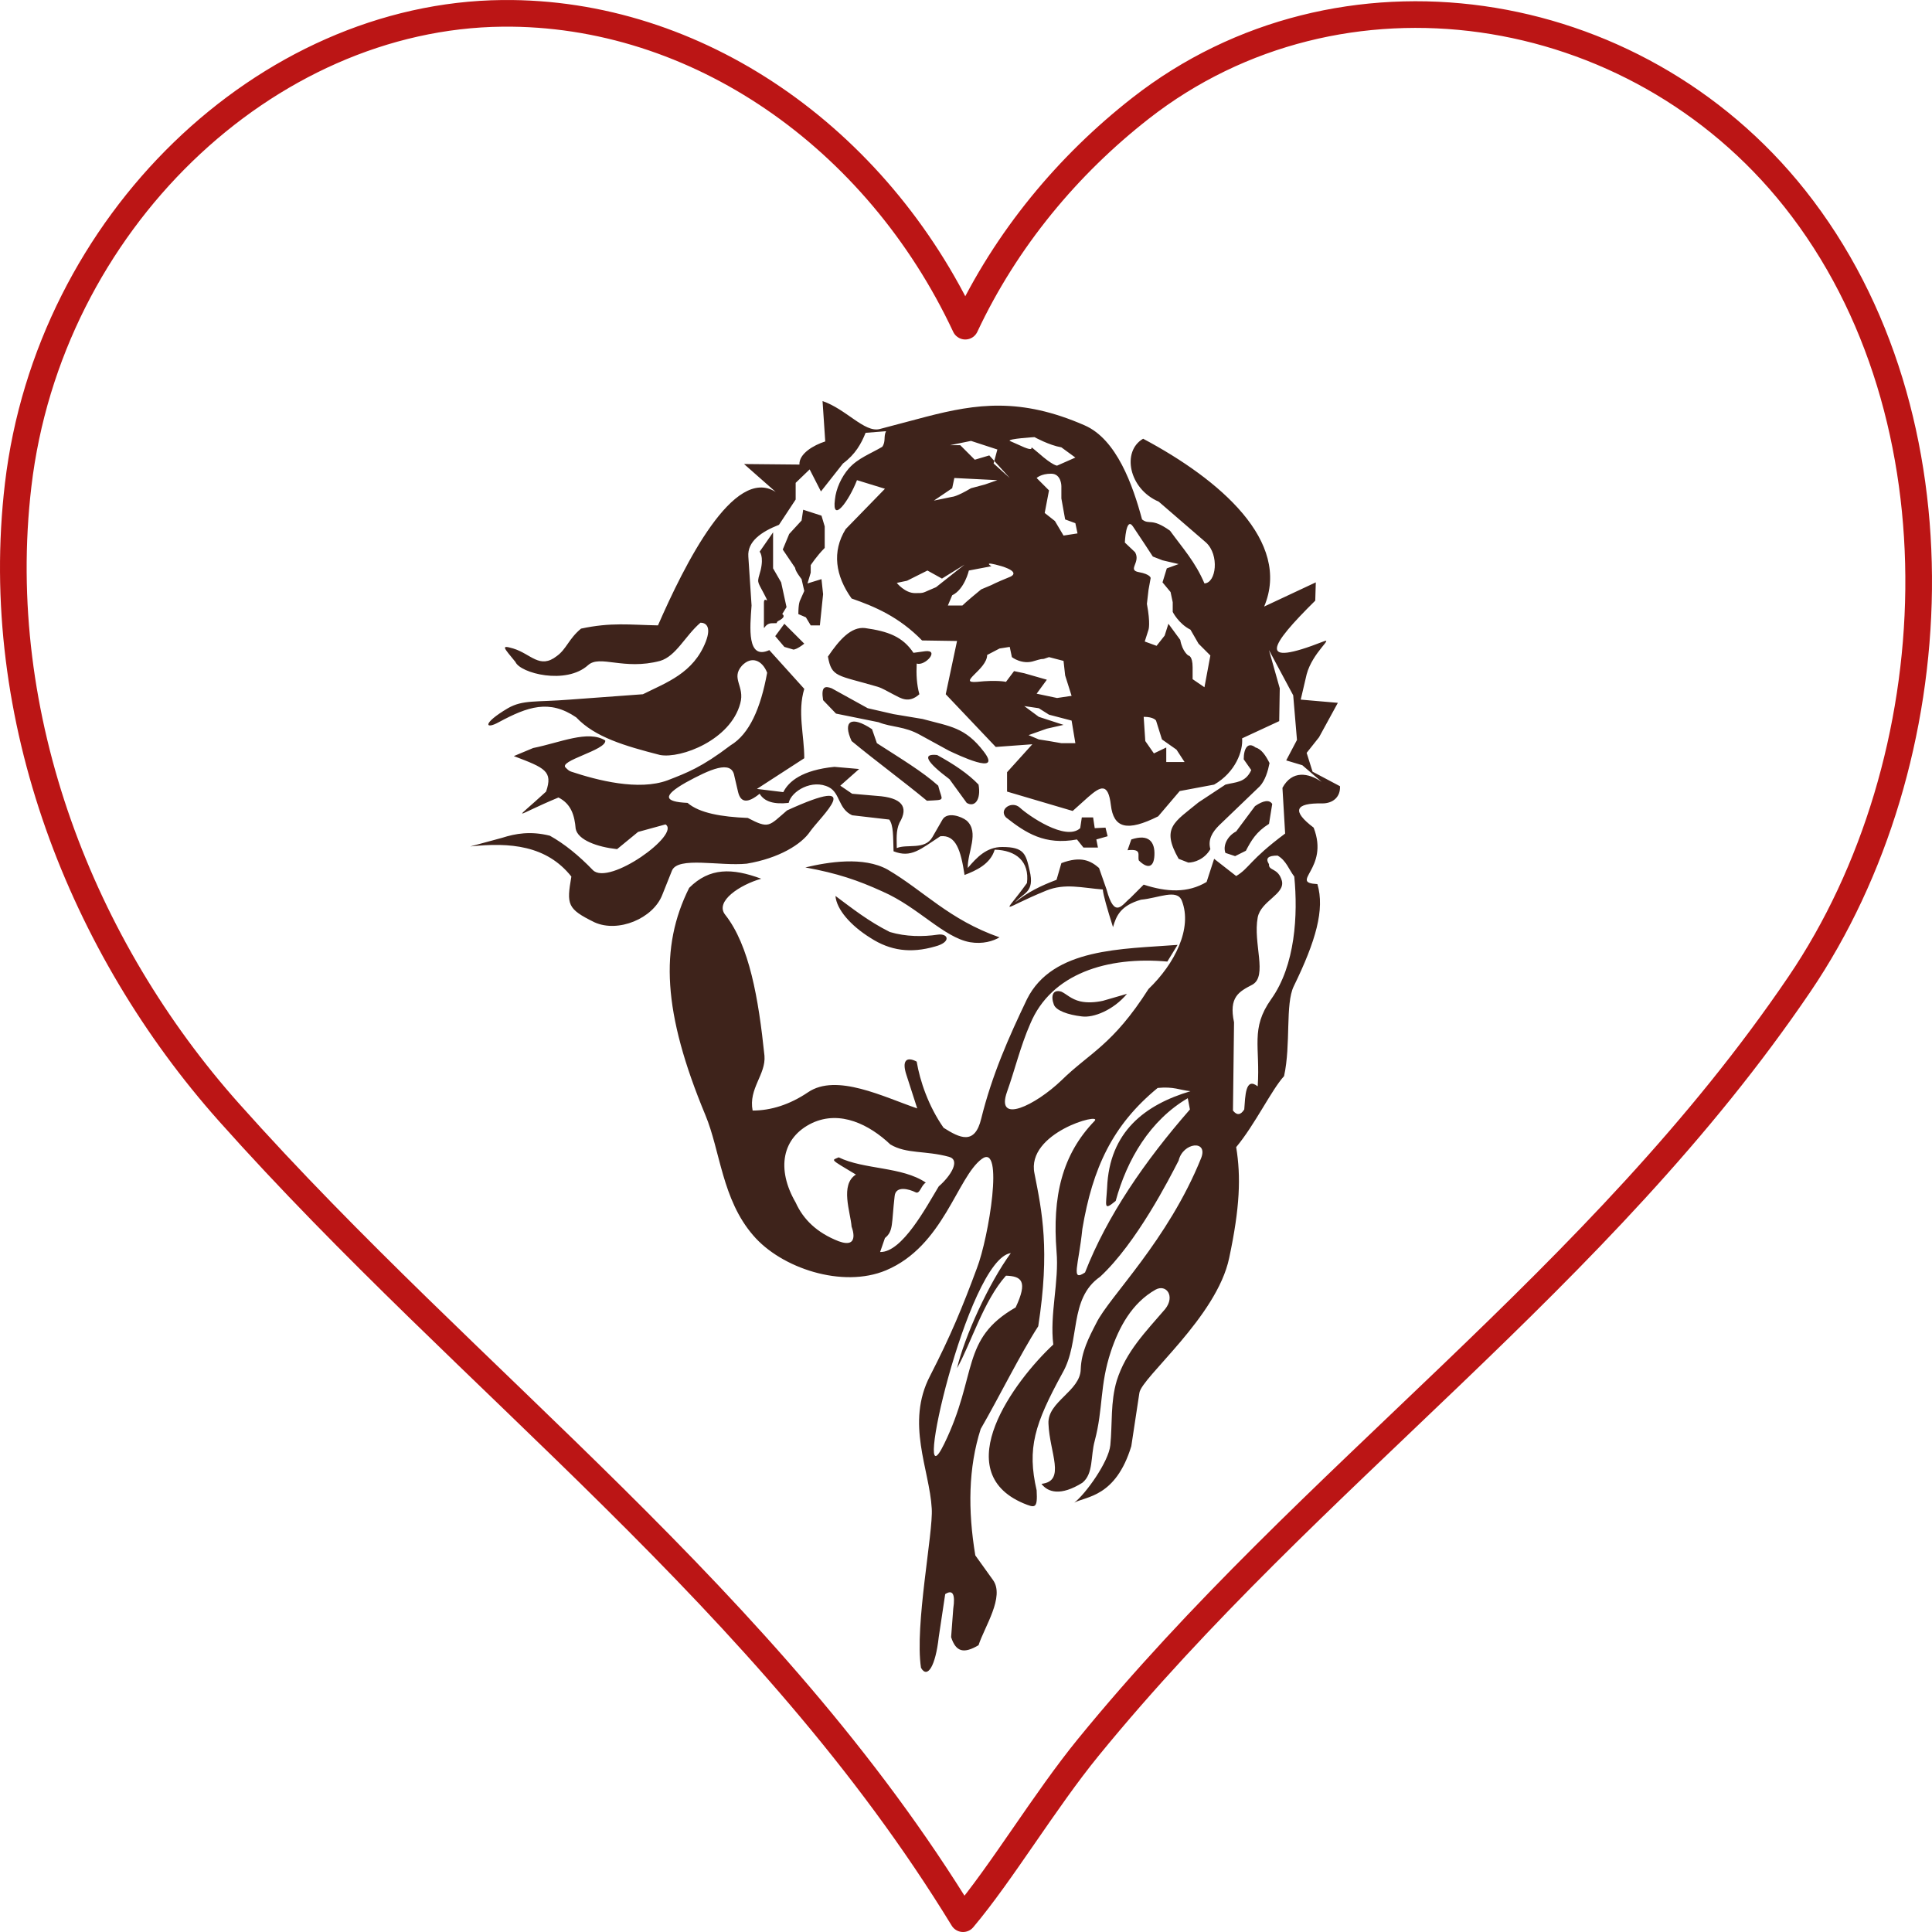 <svg width="145" height="145" viewBox="0 0 145 145" fill="none" xmlns="http://www.w3.org/2000/svg">
<path fill-rule="evenodd" clip-rule="evenodd" d="M73.683 86.982C75.379 85.731 74.208 92.876 73.32 95.177C72.23 98.124 71.342 100.264 69.808 103.251C67.951 106.803 69.768 110.275 69.929 113.222C70.05 114.998 68.638 121.982 69.122 125.171C69.606 126.019 70.212 125.05 70.454 122.87L70.939 119.641C71.504 119.277 71.706 119.641 71.544 120.731L71.383 122.87C71.746 124.001 72.351 124.121 73.441 123.476C73.885 122.103 75.419 119.842 74.531 118.591L73.199 116.734C72.634 113.343 72.674 110.154 73.603 107.247C74.935 104.947 76.59 101.596 77.922 99.537C78.81 93.805 78.205 90.938 77.64 88.072C76.994 85.004 82.726 83.47 82.161 84.116C79.698 86.659 78.972 89.808 79.295 93.926C79.497 96.186 78.77 98.649 79.052 100.909C76.106 103.655 71.14 110.396 76.792 112.819C77.68 113.182 77.882 113.262 77.801 111.849C77.075 108.701 77.64 106.884 79.739 103.049C81.111 100.667 80.183 97.478 82.565 95.823C85.31 93.28 87.772 88.435 88.458 87.103C88.781 85.731 90.679 85.529 90.154 86.901C87.651 93.118 83.251 97.317 82.282 99.295C81.717 100.385 81.152 101.474 81.111 102.766C81.071 104.422 78.608 105.189 78.689 106.844C78.77 109.024 80.022 111.163 78.164 111.365C78.649 112.011 79.618 112.294 81.233 111.284C82.08 110.598 81.838 109.306 82.161 108.135C82.807 105.714 82.524 103.977 83.372 101.434C83.978 99.617 84.946 97.801 86.723 96.792C87.53 96.347 88.216 97.276 87.449 98.245C85.996 99.941 84.502 101.434 83.816 103.614C83.332 105.229 83.493 106.844 83.332 108.459C83.211 109.709 81.475 112.132 80.627 112.778C81.515 112.294 83.735 112.374 84.906 108.539L85.512 104.542C85.673 103.372 91.325 98.85 92.253 94.41C93.061 90.615 93.141 88.314 92.778 86.094C94.191 84.399 95.442 81.775 96.371 80.765C96.896 78.384 96.452 75.356 97.097 74.024C98.753 70.633 99.439 68.251 98.874 66.354C96.694 66.233 99.802 65.223 98.591 62.115C96.936 60.864 97.178 60.258 99.237 60.298C100.044 60.298 100.609 59.814 100.569 59.007L98.51 57.917L98.066 56.504L98.995 55.333L100.408 52.749L97.622 52.507L98.066 50.61C98.51 48.955 100.125 47.824 99.318 48.147C94.272 50.126 95.281 48.47 98.712 45.079L98.753 43.707L94.877 45.523C96.936 40.639 91.567 35.996 85.794 32.928C84.179 33.857 84.704 36.683 86.965 37.651L90.517 40.719C91.526 41.648 91.284 43.747 90.396 43.787C89.71 42.173 88.781 41.164 87.813 39.831C86.4 38.822 86.279 39.428 85.713 38.984C85.027 36.44 83.816 32.969 81.394 31.919C76.59 29.82 73.28 30.304 69.525 31.273L66.014 32.202C64.883 32.484 63.511 30.708 61.734 30.102L61.936 33.13C61.048 33.413 59.958 34.059 59.999 34.866L55.841 34.826L58.222 36.925C55.074 34.907 51.36 42.415 49.382 46.936C47.242 46.896 45.869 46.694 43.609 47.179C42.68 47.945 42.519 48.712 41.792 49.237C40.5 50.247 39.855 49.076 38.522 48.672C37.553 48.389 37.796 48.591 38.684 49.681C39.047 50.529 42.478 51.417 44.134 49.923C45.022 49.116 46.798 50.327 49.543 49.601C50.754 49.237 51.4 47.744 52.571 46.734C52.934 46.734 53.419 46.977 52.974 48.147C52.046 50.529 50.028 51.215 48.251 52.104L42.761 52.507C40.218 52.709 39.249 52.507 38.118 53.153C36.141 54.324 36.423 54.768 37.432 54.203C39.612 53.032 41.227 52.467 43.245 53.839C44.658 55.333 46.879 55.979 49.543 56.665C51.117 56.948 54.831 55.535 55.558 52.79C55.921 51.498 54.831 50.933 55.679 49.964C56.406 49.197 57.213 49.56 57.576 50.489C57.092 53.153 56.244 55.091 54.831 55.938C52.651 57.594 51.561 57.997 50.108 58.562C47.928 59.37 44.82 58.562 42.882 57.917C42.721 57.876 42.599 57.755 42.478 57.634C41.792 57.109 45.547 56.302 45.425 55.575C44.134 54.768 42.034 55.737 40.016 56.14L38.563 56.746C40.904 57.634 41.51 57.876 40.985 59.41C38.401 61.792 38.522 61.267 41.913 59.854C42.882 60.339 43.124 61.227 43.205 62.196C43.367 63.043 44.82 63.568 46.313 63.73L47.888 62.438L49.947 61.873C51.117 62.599 45.708 66.515 44.497 65.304C43.447 64.214 42.357 63.326 41.267 62.721C39.814 62.357 38.684 62.559 37.675 62.882L35.293 63.528C38.28 63.205 41.025 63.447 42.882 65.788C42.519 67.888 42.559 68.211 44.618 69.22C46.394 70.027 49.018 68.937 49.705 67.161L50.431 65.344C50.875 64.254 54.024 65.022 56.042 64.82C58.465 64.416 60.16 63.366 60.806 62.398C61.573 61.307 65.166 58.038 59.07 60.823C57.697 61.994 57.738 62.236 56.123 61.388C54.145 61.307 52.49 61.025 51.602 60.258C49.826 60.177 49.705 59.733 51.481 58.724C53.257 57.755 54.912 56.988 55.114 58.24L55.397 59.451C55.598 60.258 56.123 60.298 57.011 59.572C57.374 60.177 58.101 60.379 59.191 60.258C59.393 59.37 60.967 58.441 62.219 59.087C63.066 59.532 62.905 60.702 63.955 61.187L66.74 61.51C67.063 61.953 67.023 62.761 67.063 63.891C68.395 64.416 69.082 63.73 70.575 62.761C71.746 62.64 72.109 63.81 72.392 65.668C73.239 65.344 74.329 64.86 74.653 63.77C76.267 63.81 77.276 64.658 77.075 66.273C75.258 68.816 74.975 68.291 78.528 66.838C79.941 66.273 81.192 66.636 82.767 66.757C82.807 67.201 83.089 68.17 83.533 69.583C83.776 68.735 84.099 67.968 85.633 67.524C86.965 67.403 88.337 66.677 88.701 67.605C89.508 69.664 88.176 72.328 86.198 74.226C83.493 78.464 81.798 78.989 79.658 81.088C77.72 82.945 74.693 84.439 75.581 81.936C76.146 80.362 76.59 78.505 77.317 76.85C78.891 73.055 83.13 71.763 87.611 72.167L88.378 70.915C84.26 71.238 79.012 71.117 77.075 74.993C75.702 77.859 74.451 80.685 73.643 83.954C73.159 85.973 72.028 85.408 70.817 84.641C69.687 83.026 69.041 81.129 68.799 79.675C68.032 79.272 67.669 79.595 68.032 80.685L68.839 83.188C66.336 82.34 62.784 80.523 60.644 81.977C59.272 82.905 57.859 83.349 56.486 83.349C56.164 81.694 57.496 80.644 57.374 79.231C56.93 74.952 56.244 70.956 54.428 68.655C53.62 67.646 55.558 66.394 57.132 65.95C54.953 65.142 53.257 65.102 51.723 66.636C49.503 71.077 49.745 76.002 52.934 83.672C54.064 86.376 54.185 90.01 56.527 92.715C58.626 95.177 63.228 96.711 66.498 95.339C70.817 93.522 71.827 88.355 73.683 86.982ZM62.945 93.159C61.29 92.513 60.281 91.504 59.716 90.252C58.263 87.749 58.666 85.368 60.967 84.277C63.066 83.309 65.246 84.399 66.821 85.892C68.032 86.619 69.445 86.336 71.221 86.821C72.109 87.063 71.342 88.274 70.454 89.041C69.525 90.575 67.709 94.006 66.054 93.966L66.417 92.916C67.063 92.391 66.902 91.867 67.144 89.768C67.225 88.96 68.234 89.243 68.718 89.485C69.041 89.647 69.122 88.96 69.485 88.758C67.709 87.547 64.843 87.79 62.945 86.861C62.421 87.103 62.219 86.942 64.237 88.153C63.026 88.92 63.834 90.979 63.914 92.069C63.914 92.069 64.601 93.764 62.945 93.159ZM96.209 66.112C95.927 65.102 95.2 65.385 95.24 64.86C94.958 64.416 95.16 64.214 95.886 64.214C96.532 64.578 96.734 65.264 97.138 65.788C97.42 68.655 97.219 72.449 95.402 74.993C93.828 77.213 94.594 78.545 94.393 81.532C93.464 80.806 93.464 82.259 93.383 83.268C93.101 83.712 92.818 83.712 92.536 83.349L92.617 76.729C92.213 74.831 92.98 74.427 93.989 73.903C95.16 73.257 94.029 70.794 94.393 68.857C94.635 67.605 96.452 67.121 96.209 66.112ZM81.233 92.23C82 87.668 83.493 84.439 86.884 81.653C88.095 81.532 88.539 81.815 89.347 81.896C85.956 82.905 83.251 84.923 83.089 89.162C83.009 90.535 82.807 90.898 83.735 90.131C84.583 87.022 86.319 84.076 89.145 82.421L89.306 83.268C85.915 87.144 83.089 91.261 81.434 95.5C80.344 96.227 80.95 95.016 81.233 92.23ZM70.858 108.377C73.401 103.17 72.069 100.506 76.227 98.124C77.155 96.146 76.671 95.782 75.5 95.742C73.805 97.639 72.876 100.829 71.827 102.686C72.392 100.304 74.208 96.307 75.864 94.047C72.594 94.491 68.314 113.585 70.858 108.377ZM56.809 59.209L60.362 56.907C60.362 55.172 59.837 53.436 60.362 51.7L57.738 48.793C56.042 49.56 56.285 47.098 56.406 45.443L56.164 41.769C56.083 40.639 57.132 39.912 58.465 39.387L59.716 37.49V36.239L60.766 35.229L61.613 36.884L63.268 34.785C64.197 34.099 64.641 33.292 64.964 32.484L66.498 32.363C66.296 32.767 66.498 33.13 66.215 33.534C65.327 34.059 64.399 34.382 63.712 35.149C63.147 35.795 62.744 36.683 62.663 37.49C62.421 39.347 63.712 37.611 64.318 36.037L66.417 36.683L63.47 39.71C62.421 41.406 62.703 43.222 63.914 44.918C65.65 45.523 67.467 46.29 69.203 48.067L71.827 48.107L70.979 52.104L74.733 56.06L77.478 55.858L75.581 57.957V59.41L80.506 60.864L81.677 59.814C82.605 59.007 83.17 58.724 83.372 60.419C83.574 62.155 84.583 62.438 86.925 61.267L88.539 59.37L91.123 58.886C92.738 57.957 93.303 56.342 93.222 55.414L96.007 54.122L96.048 51.659L95.24 48.793L97.057 52.184L97.34 55.535L96.532 57.069L97.743 57.432L99.197 58.684C98.187 57.997 96.976 57.795 96.25 59.128L96.452 62.559C93.747 64.578 93.787 65.143 92.778 65.748L91.123 64.456L90.558 66.192C89.145 67.04 87.57 66.959 85.835 66.394L84.825 67.403C84.22 67.888 83.655 69.018 83.049 66.757L82.484 65.143C81.878 64.618 81.152 64.214 79.658 64.779L79.295 66.031C78.124 66.475 77.115 66.959 76.186 67.726C76.792 67 77.68 67 77.276 65.344C76.994 64.093 76.873 63.568 75.218 63.568C74.047 63.568 73.32 64.335 72.634 65.143C72.594 63.972 73.522 62.478 72.553 61.59C72.15 61.267 71.1 60.904 70.737 61.51L69.97 62.842C69.404 63.81 68.072 63.326 67.305 63.649C67.305 63.043 67.225 62.357 67.507 61.752C68.234 60.541 67.669 59.855 65.812 59.733L63.955 59.572L63.066 58.966L64.48 57.715L62.622 57.553C60.2 57.795 59.191 58.643 58.788 59.451L56.809 59.209ZM94.191 60.5C94.837 60.056 95.281 60.016 95.483 60.339L95.241 61.832C94.272 62.438 93.909 63.084 93.505 63.851L92.698 64.254L91.971 64.012C91.769 63.487 92.092 62.761 92.778 62.398L94.191 60.5ZM89.952 60.218L91.971 58.886C92.738 58.684 93.465 58.764 93.909 57.795L93.343 56.988C93.343 56.14 93.666 55.656 94.231 56.1C94.676 56.221 94.998 56.706 95.281 57.271C95.16 57.876 94.958 58.562 94.554 59.007L91.486 61.954C91.002 62.438 90.639 63.003 90.84 63.73C90.396 64.497 89.629 64.739 89.185 64.739L88.459 64.456C87.126 62.115 88.136 61.711 89.952 60.218ZM62.138 49.278C62.986 48.026 63.874 47.017 64.924 47.138C66.659 47.38 67.75 47.784 68.557 48.995L69.445 48.874C70.535 48.753 69.445 50.004 68.799 49.803C68.759 50.61 68.799 51.377 69.001 52.104C68.194 52.83 67.588 52.386 67.104 52.144C66.619 51.902 66.256 51.659 65.852 51.538C62.825 50.65 62.421 50.852 62.138 49.278ZM85.471 64.578C85.35 64.174 85.754 63.689 84.624 63.81L84.906 63.003C86.238 62.559 86.683 63.205 86.642 64.174C86.602 65.183 86.077 65.183 85.471 64.578ZM76.55 60.621C75.944 60.056 74.935 60.742 75.5 61.348C76.994 62.519 78.407 63.447 80.829 63.003L81.313 63.609H82.403L82.282 63.003L83.13 62.761L82.969 62.115L82.161 62.155L82.04 61.348H81.192L81.071 62.155C79.981 63.165 77.156 61.187 76.55 60.621ZM65.812 55.777L65.448 54.728C63.874 53.678 63.228 54.122 63.914 55.616C65.771 57.15 67.709 58.562 69.566 60.097C71.06 60.016 70.696 60.137 70.414 58.966C69.243 57.917 67.629 56.948 65.812 55.777ZM62.421 51.659L65.125 53.153L67.063 53.597L69.243 53.961C71.302 54.526 72.432 54.566 73.845 56.423C75.258 58.28 71.827 56.625 71.221 56.342L69.082 55.172C67.871 54.485 66.942 54.606 65.933 54.203L62.744 53.557L61.775 52.548C61.614 51.538 61.896 51.458 62.421 51.659ZM72.553 60.258C73.159 60.621 73.643 60.016 73.442 58.886C72.674 58.078 71.585 57.351 70.333 56.665C69.203 56.544 69.485 57.15 71.261 58.482L72.553 60.258ZM59.676 42.617L58.747 41.244L59.232 40.074L60.16 39.065L60.281 38.257L61.654 38.701L61.896 39.508V41.123C61.291 41.729 60.846 42.415 60.846 42.415V42.98L60.604 43.788L61.654 43.465L61.775 44.595L61.533 46.936H60.846L60.483 46.331L59.918 46.089C59.918 45.281 60.039 45.079 60.039 45.079L60.362 44.353L60.16 43.465C60.16 43.465 59.676 42.859 59.676 42.617ZM58.868 46.815L59.555 47.501L60.362 48.309C59.797 48.753 59.555 48.753 59.555 48.753L58.868 48.551L58.182 47.744L58.868 46.815ZM60.443 65.102C62.138 64.699 64.803 64.254 66.619 65.264C69.364 66.879 71.221 69.018 75.016 70.35C74.531 70.633 73.765 70.875 72.796 70.714C70.817 70.35 68.92 68.09 66.256 66.919C64.399 66.071 62.865 65.546 60.443 65.102ZM79.658 74.427C80.022 74.589 80.385 74.993 81.071 75.154C81.596 75.275 82.201 75.235 82.767 75.114L84.583 74.589C83.574 75.8 82.081 76.406 81.192 76.284C80.143 76.163 79.255 75.841 79.093 75.397C78.851 74.75 79.012 74.226 79.658 74.427ZM62.703 67.242C63.955 68.17 65.166 69.139 66.781 69.947C67.992 70.31 69.284 70.31 70.373 70.148C71.181 70.027 71.423 70.714 70.172 71.037C68.355 71.561 66.821 71.359 65.327 70.391C63.834 69.462 62.784 68.251 62.703 67.242ZM58.021 39.953V42.657L58.626 43.707L59.03 45.564L58.707 46.089C58.707 46.089 59.03 46.25 58.545 46.533C58.021 46.775 58.626 46.775 57.94 46.775C57.254 46.775 57.334 47.703 57.334 46.533C57.334 45.322 57.334 45.846 57.334 45.241C57.334 44.635 57.859 45.564 57.334 44.554C56.809 43.545 56.809 43.788 57.092 42.778C57.334 41.729 57.011 41.406 57.011 41.406L58.021 39.953ZM87.853 44.434L87.248 43.707L87.571 42.657L88.459 42.334L87.248 42.052L86.521 41.769L85.915 40.841L85.027 39.508C84.503 38.742 84.422 40.719 84.422 40.719L85.189 41.446C85.633 42.213 84.583 42.778 85.471 42.94C86.359 43.101 86.359 43.384 86.359 43.384L86.198 44.272L86.077 45.322C86.359 46.815 86.198 47.259 86.198 47.259L85.915 48.147L86.803 48.47L87.409 47.703L87.692 46.815L88.58 48.026C88.741 48.914 89.185 49.197 89.185 49.197C89.185 49.197 89.508 49.197 89.508 50.085C89.508 50.973 89.508 50.973 89.508 50.973L90.396 51.579C90.84 49.197 90.84 49.197 90.84 49.197L89.952 48.309L89.347 47.259C88.459 46.815 88.015 45.927 88.015 45.927V45.2L87.853 44.434ZM85.835 53.799C86.602 53.799 86.763 54.081 86.763 54.081L87.207 55.495L88.297 56.262C88.903 57.19 88.903 57.19 88.903 57.19H87.53V56.1L86.602 56.544L85.956 55.616L85.835 53.799ZM77.801 52.063L79.335 52.386L80.425 52.225L79.941 50.691L79.82 49.601L78.73 49.318C77.963 49.601 78.568 49.318 77.64 49.601C76.711 49.924 75.944 49.318 75.944 49.318L75.783 48.551L75.016 48.672L74.087 49.157C74.087 50.247 71.787 51.296 73.32 51.175C74.854 51.014 75.5 51.175 75.5 51.175L76.106 50.368L76.873 50.529L78.568 51.014L77.801 52.063ZM76.873 52.992L77.963 53.153L78.73 53.638L80.425 54.081L80.708 55.777H79.658L78.73 55.616L77.963 55.495L77.196 55.172L78.568 54.687L79.82 54.404L77.963 53.799L76.873 52.992ZM77.801 35.875L78.73 36.804L78.407 38.499L79.174 39.105L79.82 40.195L80.869 40.033L80.708 39.266L79.941 38.984L79.658 37.409V36.481C79.658 36.481 79.658 35.552 78.891 35.552C78.124 35.552 77.801 35.875 77.801 35.875ZM75.783 33.09L76.873 33.574C77.963 34.018 76.873 33.09 77.963 34.018C79.012 34.947 79.335 34.947 79.335 34.947L80.708 34.341L79.658 33.574C78.73 33.413 77.64 32.807 77.64 32.807C77.64 32.807 75.621 32.928 75.783 33.09ZM74.854 36.037L73.926 36.36L72.876 36.642C71.787 37.288 71.463 37.288 71.463 37.288L70.091 37.571L71.463 36.642L71.625 35.875L74.854 36.037ZM75.783 35.875L74.249 34.18L73.159 34.503L72.069 33.413H71.302L72.876 33.09L74.854 33.736L74.572 34.785L75.783 35.875ZM75.783 43.303C74.693 43.747 74.41 43.909 74.41 43.909L73.643 44.232C72.553 45.12 72.231 45.443 72.231 45.443H71.14L71.463 44.676C72.392 44.232 72.715 42.819 72.715 42.819L74.41 42.496C74.41 42.496 73.643 42.052 75.177 42.496C76.711 42.98 75.783 43.303 75.783 43.303ZM67.305 43.747L68.073 43.586L69.606 42.819L70.696 43.424L72.392 42.375L70.252 44.07C69.162 44.514 69.445 44.514 68.678 44.514C67.911 44.514 67.305 43.747 67.305 43.747Z" fill="#3E231B"/>
<path opacity="0.98" d="M37.727 1.002C19.945 1.171 3.674 16.746 1.362 36.407C-0.694 53.887 6.201 71.156 17.186 83.483C35.352 103.868 57.608 119.988 72.279 144C75.178 140.562 78.404 135.155 81.672 131.149C98.329 110.731 120.073 95.95 135.059 73.853C146.399 57.133 147.671 31.248 134.704 14.906C122.656 -0.278 100.532 -3.547 85.605 8.122C80.174 12.367 75.52 17.924 72.445 24.479C65.808 10.316 52.286 0.863 37.727 1.002V1.002Z" stroke="#B91111" stroke-width="2" stroke-linecap="round" stroke-linejoin="round"/>
</svg>
